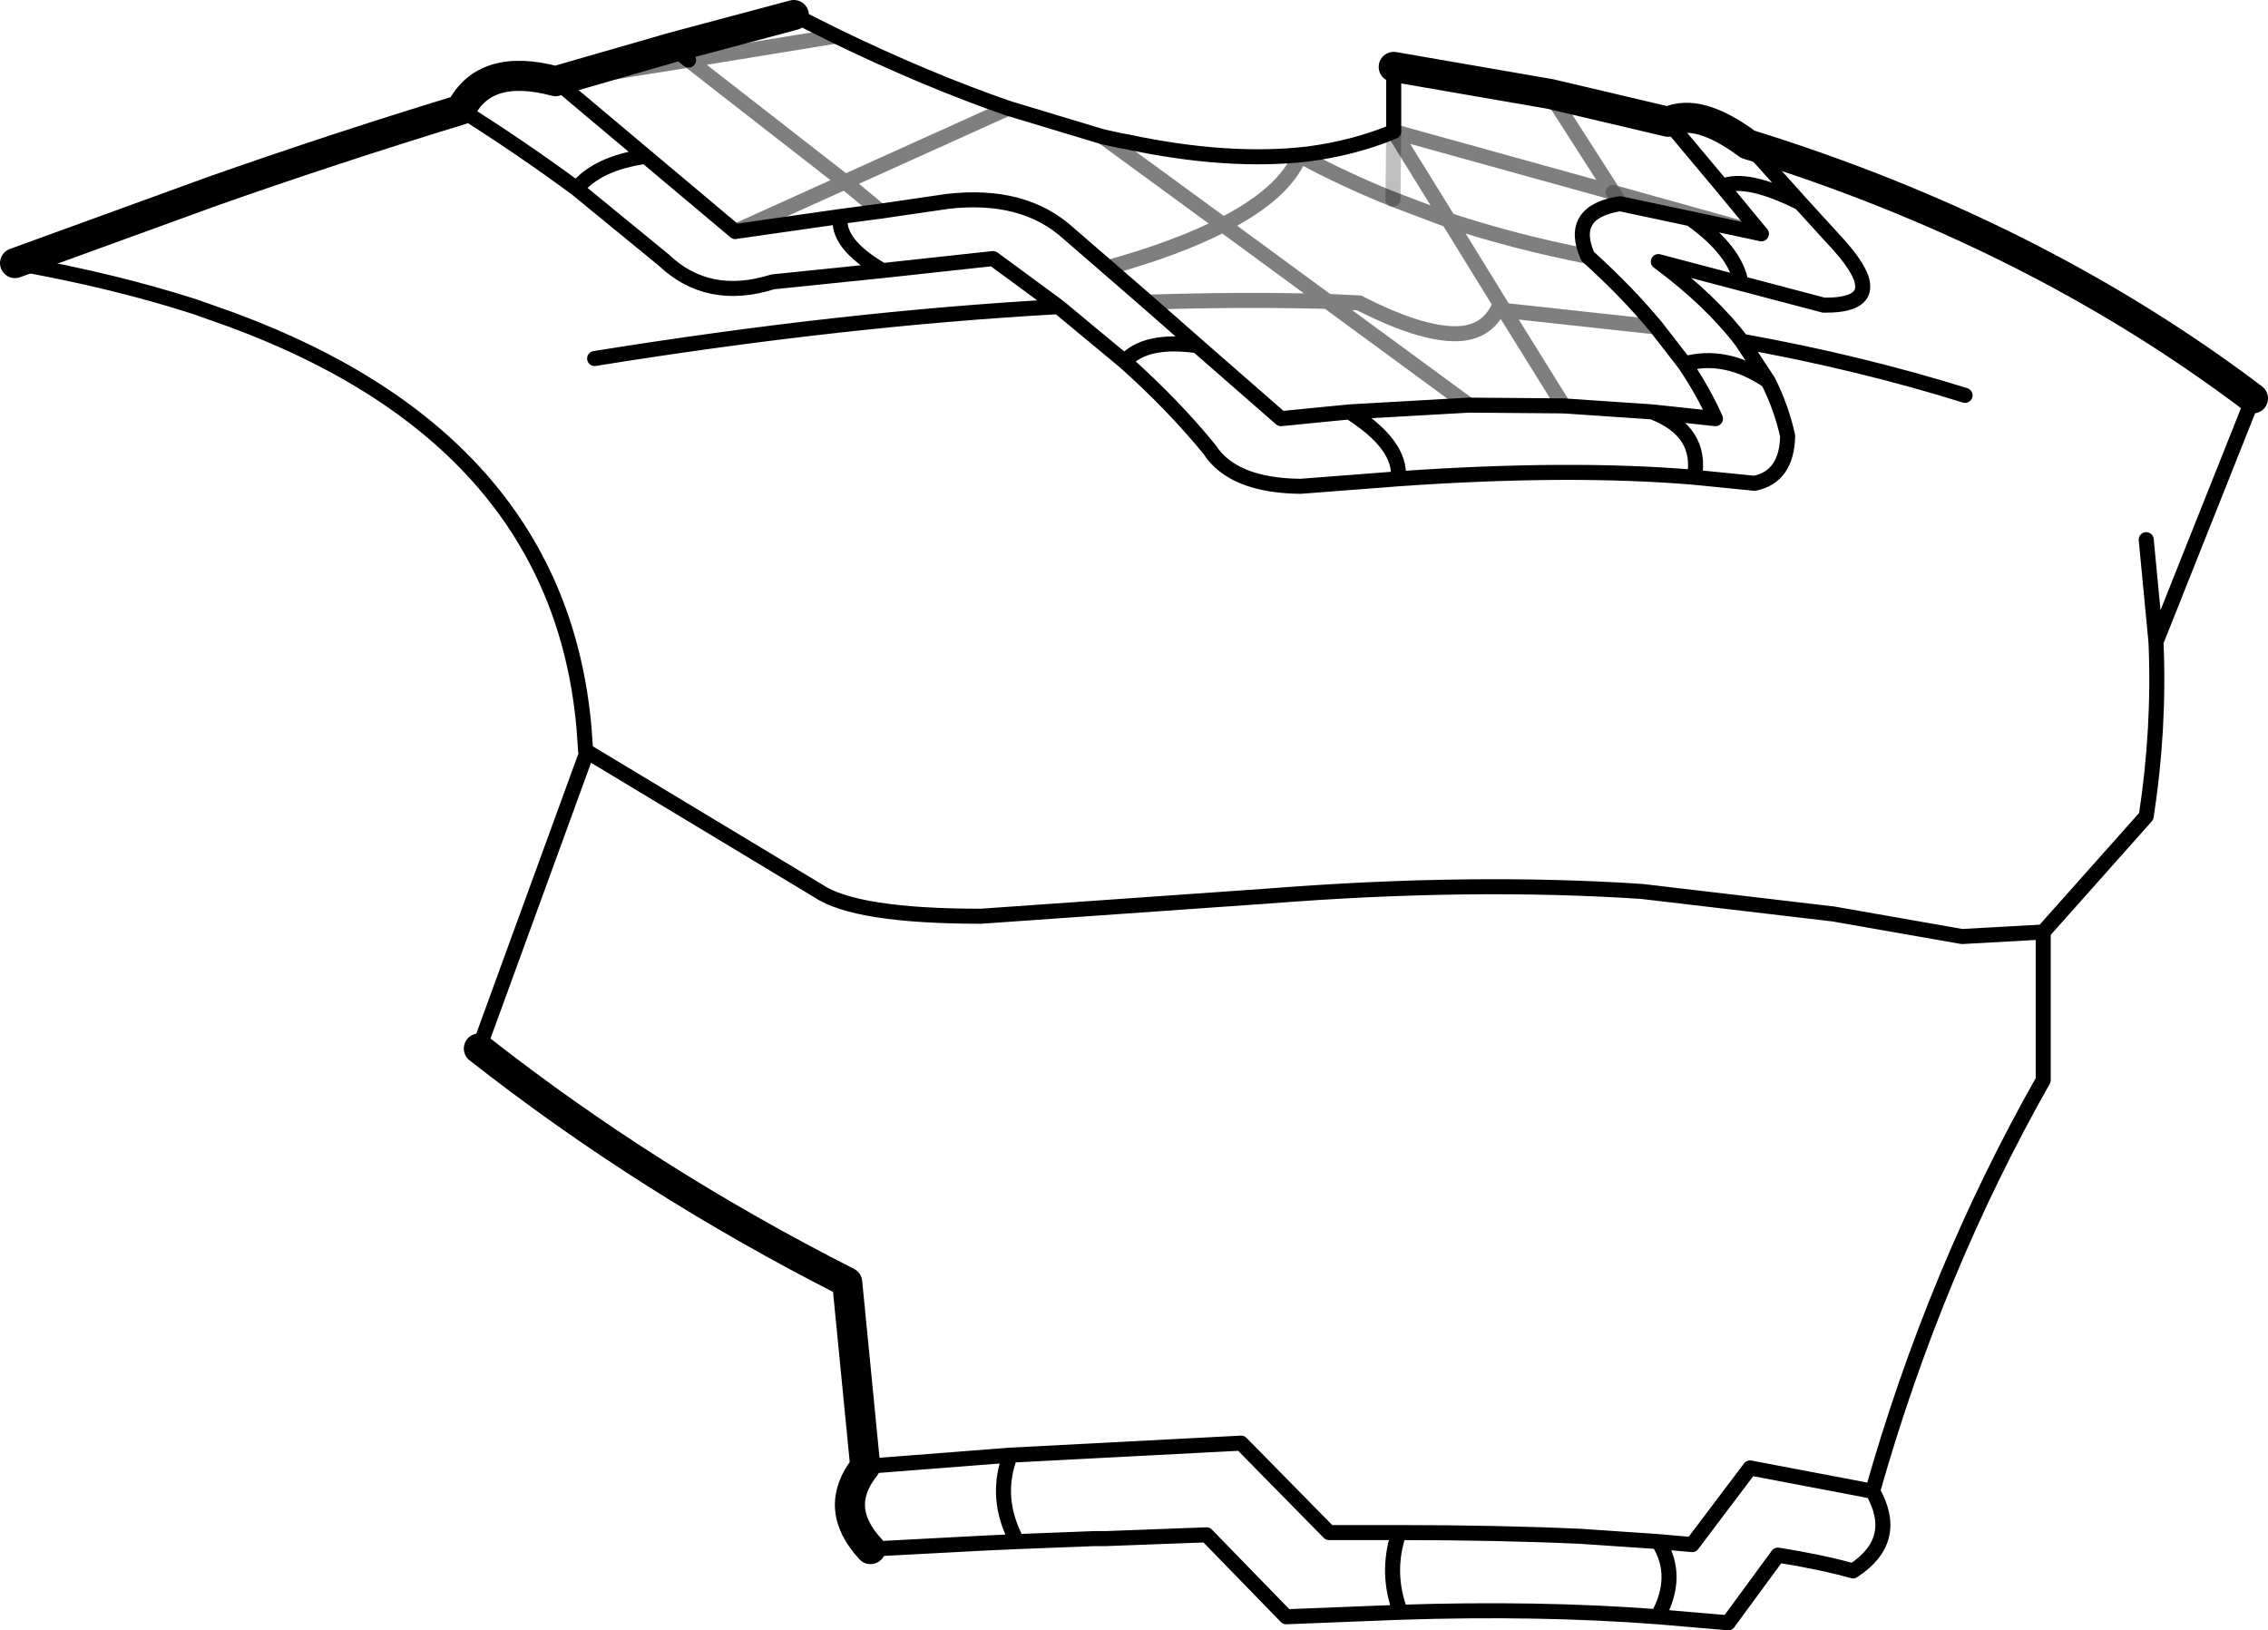 <?xml version="1.0" encoding="UTF-8" standalone="no"?>
<svg xmlns:xlink="http://www.w3.org/1999/xlink" height="108.45px" width="150.85px" xmlns="http://www.w3.org/2000/svg">
  <g transform="matrix(1.0, 0.0, 0.0, 1.0, -126.6, -126.65)">
    <path d="M224.3 153.6 L230.6 153.65 236.5 154.05 Q239.85 155.35 239.3 158.4 L243.3 158.8 Q245.45 158.35 245.5 155.65 245.1 153.8 244.2 152.0 241.4 150.1 238.65 150.85 239.9 152.7 240.7 154.5 L236.5 154.05 M236.75 148.4 Q234.85 146.1 232.2 143.7 230.9 140.75 234.35 140.2 L239.05 141.2 243.75 142.2 241.15 139.05 237.55 134.75 M179.4 127.65 L182.2 129.05 Q188.3 132.0 193.65 133.85 L199.95 135.75 201.1 136.0 201.65 136.1 Q208.25 137.5 213.55 136.9 216.65 136.5 219.3 135.4 L219.3 131.1 M276.45 153.15 L270.0 169.35 Q270.25 175.1 269.35 180.95 L262.5 188.65 262.5 198.5 Q255.3 211.2 251.15 225.85 253.0 229.1 249.85 231.15 247.7 230.55 244.85 230.1 L241.55 234.6 236.85 234.2 Q229.0 233.6 219.75 233.9 L212.15 234.2 206.85 228.75 201.5 228.95 200.2 229.0 199.4 229.0 194.25 229.2 192.05 229.3 184.5 229.7 M242.85 136.25 L246.35 140.15 248.95 143.0 Q252.5 147.0 247.9 146.95 L242.4 145.5 236.9 144.05 Q240.35 146.6 242.45 149.35 250.25 150.75 257.3 152.95 M239.05 141.2 Q242.05 143.35 242.4 145.5 M163.55 132.05 L163.6 132.05 169.55 137.05 Q166.35 137.5 164.95 139.2 161.3 136.5 157.25 133.95 M172.4 130.65 L171.35 129.8 M164.95 139.2 L170.75 143.95 Q173.7 146.75 178.0 145.4 L185.3 144.65 Q182.2 142.85 182.5 141.05 L175.5 142.05 169.55 137.05 M182.5 141.05 L185.15 140.7 189.6 140.05 Q194.7 139.45 197.7 142.2 L200.3 144.45 202.95 146.75 206.25 149.65 211.8 154.5 216.35 154.05 224.3 153.6 M185.3 144.65 L192.65 143.85 197.0 147.05 201.4 150.7 Q202.8 149.15 206.25 149.65 M165.65 176.65 L181.0 185.9 Q183.5 187.6 191.85 187.6 L211.05 186.25 Q224.45 185.2 235.8 185.95 L248.55 187.45 257.1 188.95 262.5 188.65 M239.3 158.4 Q231.0 157.7 219.6 158.5 L213.1 159.0 Q208.6 158.95 207.05 156.55 204.65 153.6 201.4 150.7 M219.6 158.5 Q219.85 156.25 216.35 154.05 M197.0 147.05 Q182.6 147.85 166.15 150.5 M236.75 148.4 L238.65 150.85 M269.35 162.55 L270.0 169.35 M246.35 140.15 Q242.75 138.35 241.15 139.05 M242.45 149.35 L244.2 152.0 M251.15 225.85 L243.0 224.3 239.15 229.4 236.9 229.2 Q238.35 231.5 236.85 234.2 M219.75 233.9 Q218.75 231.25 219.65 228.6 L215.0 228.6 209.15 222.65 193.8 223.45 Q192.7 226.3 194.25 229.2 M236.9 229.2 L231.75 228.85 Q226.3 228.6 219.65 228.6 M193.8 223.45 L184.15 224.2" fill="none" stroke="#000000" stroke-linecap="round" stroke-linejoin="round" stroke-width="1.0"/>
    <path d="M213.05 137.0 Q212.05 139.5 207.95 141.6 L214.9 146.7 217.0 146.8 Q221.1 148.9 223.5 148.85 225.4 148.8 226.2 147.25 L226.65 147.3 222.95 141.3 219.25 139.9 Q216.0 138.6 213.05 137.0 M202.95 146.75 Q209.1 146.55 214.9 146.7 L224.3 153.6 M230.6 153.65 L226.65 147.3 236.75 148.4 M232.2 143.7 Q227.35 142.75 222.95 141.3 L219.3 135.4 233.9 139.45 229.7 132.9 M243.75 142.2 L233.9 139.45 M182.2 129.05 L172.4 130.65 182.8 138.75 193.65 133.85 M163.6 132.05 L172.4 130.65 M185.15 140.7 L182.8 138.75 175.5 142.05 M199.95 135.75 L207.95 141.6 Q204.95 143.15 200.3 144.45" fill="none" stroke="#000000" stroke-linecap="round" stroke-linejoin="round" stroke-opacity="0.502" stroke-width="1.0"/>
    <path d="M219.3 135.4 L219.25 139.9 M234.35 140.2 L233.9 139.45" fill="none" stroke="#000000" stroke-linecap="round" stroke-linejoin="round" stroke-opacity="0.251" stroke-width="1.0"/>
    <path d="M219.3 131.1 L229.7 132.9 237.55 134.75 Q239.55 133.8 242.85 136.25 261.9 142.15 276.45 153.15 M184.5 229.7 Q181.95 226.95 184.15 224.2 L182.95 211.95 Q169.65 205.2 158.45 196.4 M127.6 144.15 L140.8 139.35 Q148.9 136.5 157.25 133.95 158.85 130.8 163.55 132.05 L171.35 129.8 179.4 127.65" fill="none" stroke="#000000" stroke-linecap="round" stroke-linejoin="round" stroke-width="2.0"/>
    <path d="M158.45 196.4 L165.65 176.65 165.55 176.6 165.45 175.15 Q163.8 155.95 141.95 147.9 L139.55 147.05 Q134.1 145.3 127.6 144.15" fill="none" stroke="#000000" stroke-linecap="round" stroke-linejoin="round" stroke-width="1.0"/>
  </g>
</svg>
